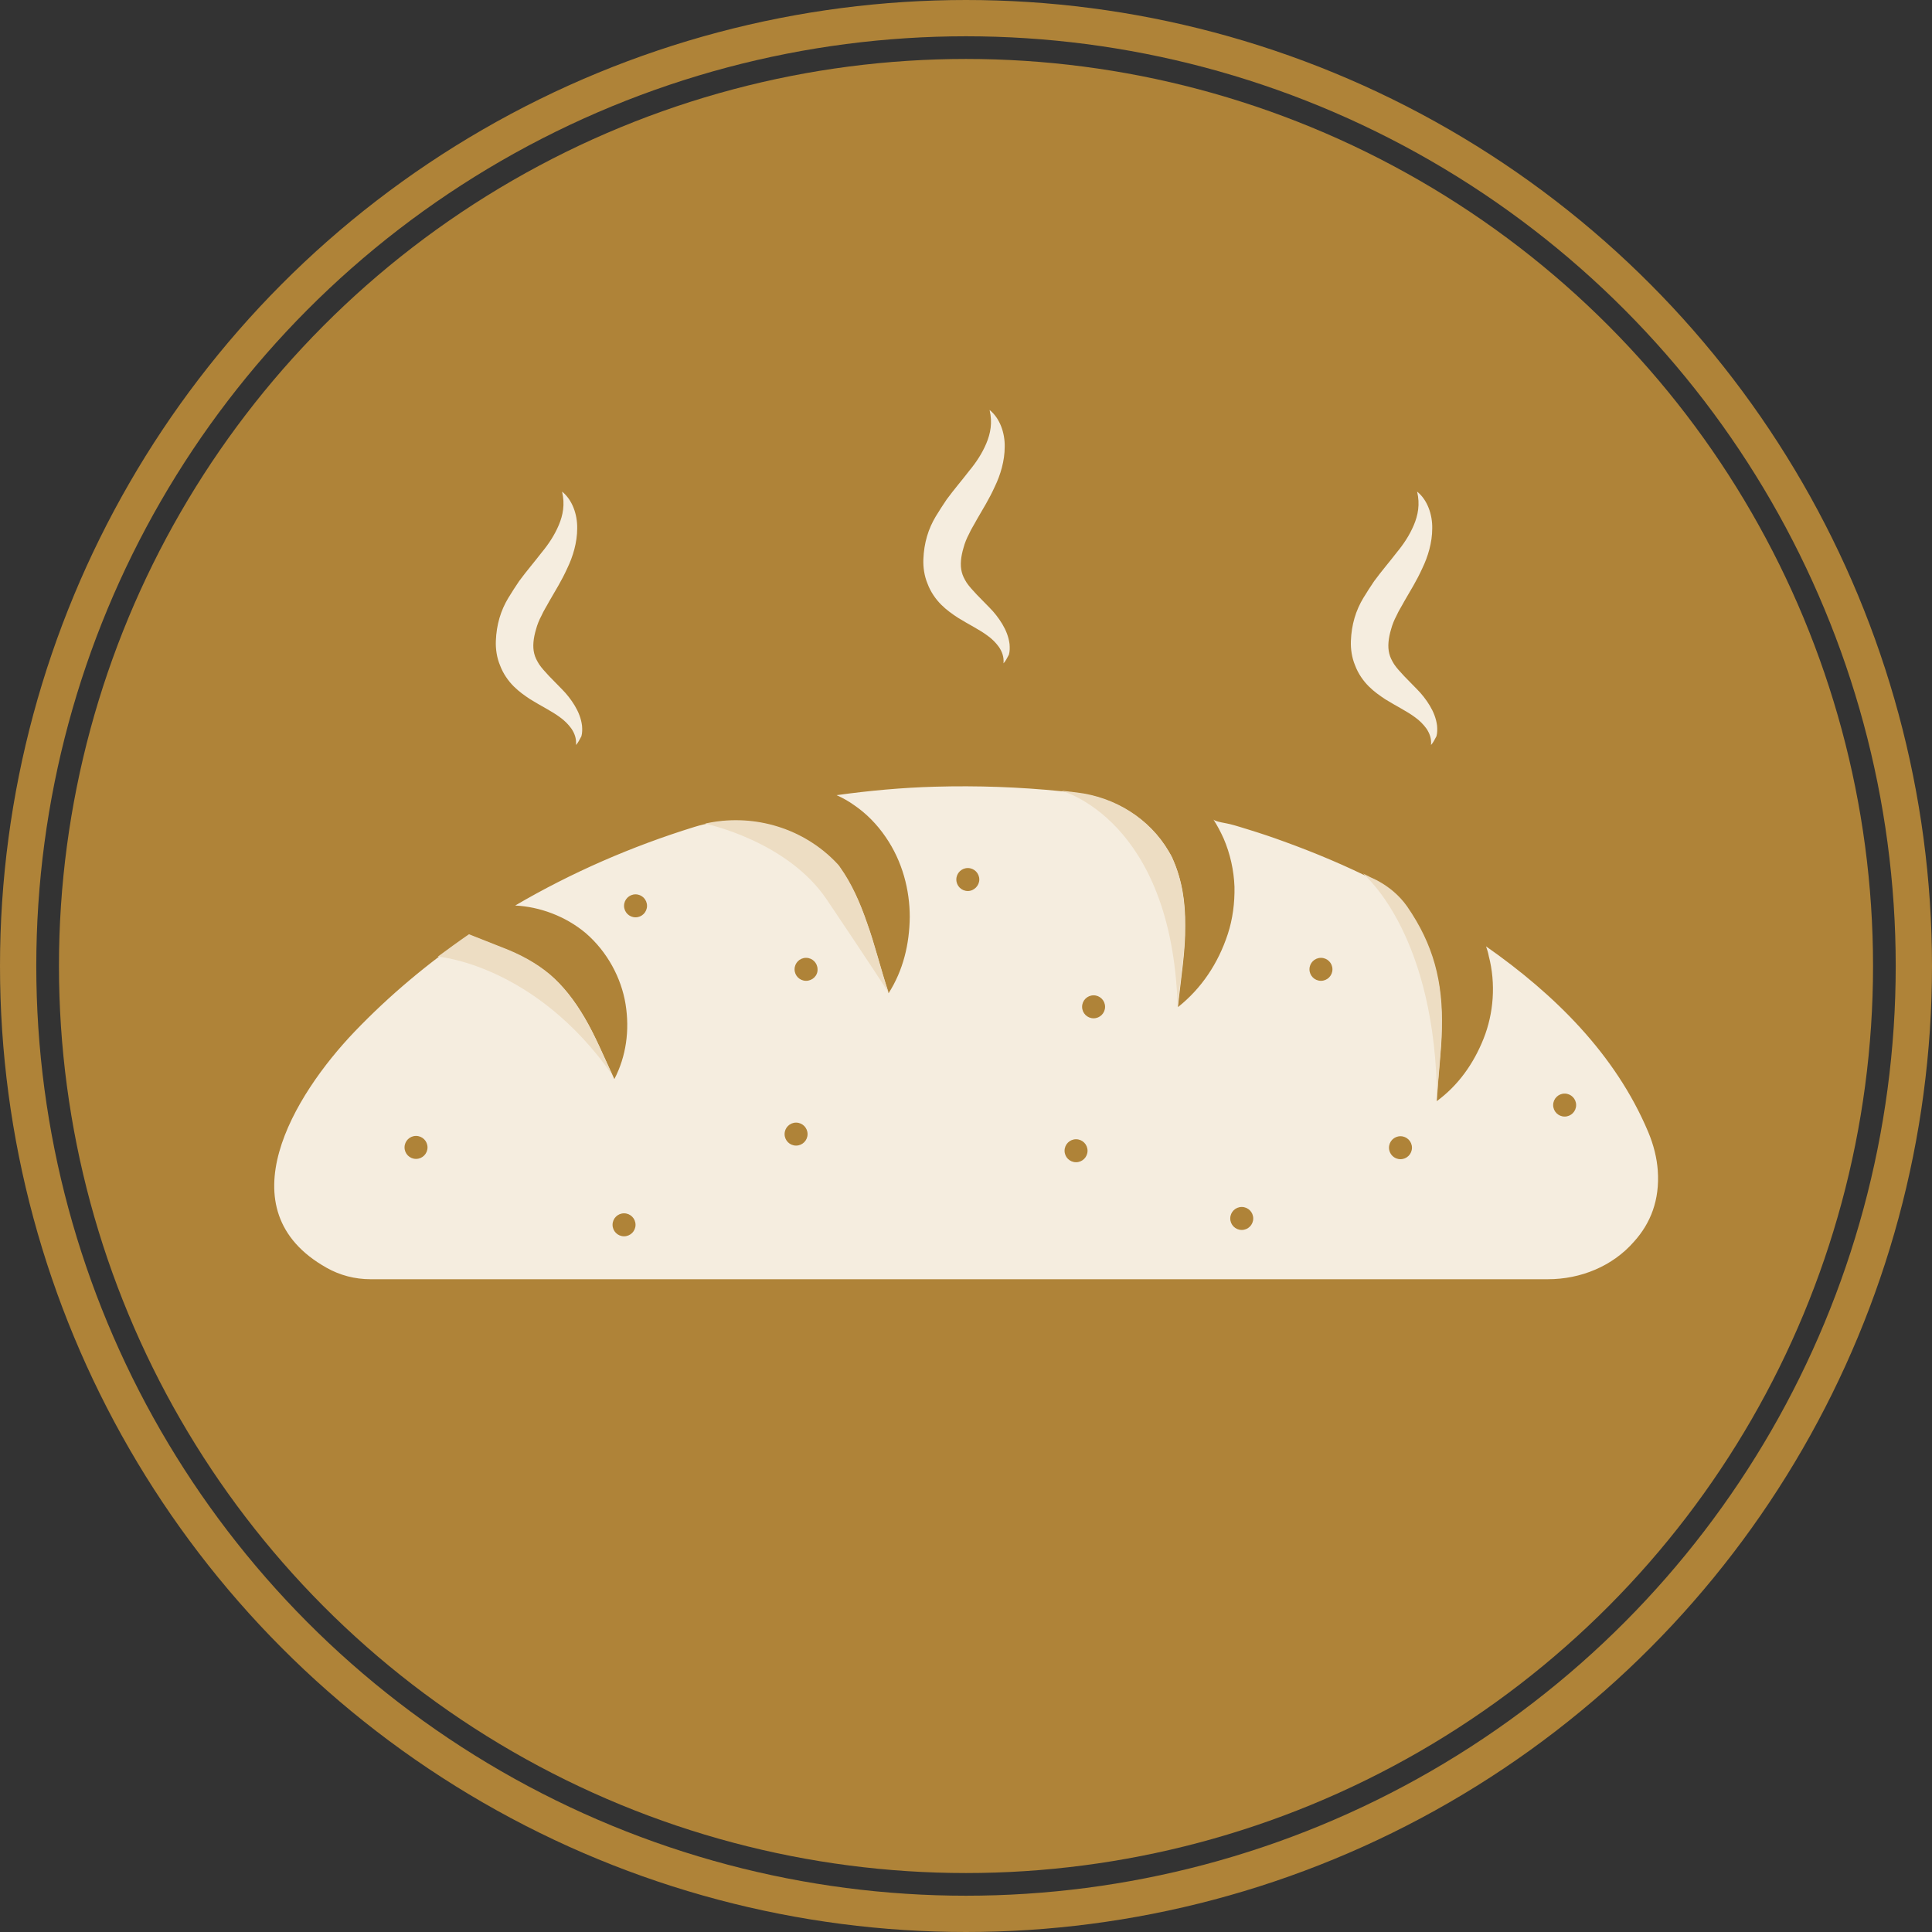 <?xml version="1.0" encoding="utf-8"?>
<!-- Generator: Adobe Illustrator 24.0.0, SVG Export Plug-In . SVG Version: 6.00 Build 0)  -->
<svg version="1.1" id="OBJECTS" xmlns="http://www.w3.org/2000/svg" xmlns:xlink="http://www.w3.org/1999/xlink" x="0px" y="0px"
	 viewBox="0 0 639 639" style="enable-background:new 0 0 639 639;" xml:space="preserve">
<rect x="0" y="0" width="639" height="639" fill="#333333" stroke="none"/>
<style type="text/css">
	.st0{fill:#AF8338;}
	.st1{fill:none;stroke:#AF8338;stroke-width:12;stroke-miterlimit:10;}
	.st2{fill:#F5EDDF;}
	.st3{fill:#EDDDC3;}
</style>
<g>
	<circle class="st0" cx="319.5" cy="319.5" r="300"/>
	<circle class="st1" cx="319.5" cy="319.5" r="313.5"/>
	<g>
		<path class="st2" d="M548.3,387.1c-0.3-4-1.3-8.3-3.2-12.8c-10.8-25.6-30.9-45.4-53.6-61.3c0.4,1.1,0.7,2.1,0.9,3.2
			c2.4,9.2,1.6,19-1.7,27.3c-3.3,8.3-8.4,15.5-15.5,20.7c0.4-8.8,1.5-16.4,1.6-23.7c0.4-15.5-2.8-27.8-11.5-40.4
			c-2.6-3.7-6.1-6.6-10.1-8.7c-9.9-5-20.1-9.3-30.6-13.1c-3.8-1.4-7.7-2.7-11.6-3.9c-2-0.6-4.1-1.3-6.1-1.8c-1-0.3-5.1-0.8-5.6-1.6
			c1.3,2,2.4,4.1,3.4,6.3c2.2,5.1,3.4,10.6,3.6,16c0.1,5.4-0.6,10.7-2.2,15.6c-3.2,9.8-8.8,18.1-16.5,24.2c1-9.8,2.5-18.5,2.4-26.7
			c0.1-8.2-1.1-15.4-4-22c-0.3-0.8-0.8-1.7-1.4-2.7c-6.4-10.9-17.8-17.9-30.4-19.4c-1.7-0.2-3.4-0.4-5.1-0.6
			c-13.9-1.4-27.9-1.9-41.9-1.5c-10.8,0.3-21.7,1.3-32.5,2.8c2,0.9,4,2,5.8,3.3c4.1,2.8,7.6,6.4,10.4,10.5c5.6,8.1,8,17.6,8,26.5
			c-0.1,9-2.2,17.7-7,25.2c-2.8-8.5-4.6-16.1-7.1-23c-2.4-7-5.2-13.2-8.9-18.4c-0.4-0.7-1.2-1.5-2.1-2.4
			c-12.1-11.9-29.9-16.2-46.1-11.2c-20.7,6.4-40.7,15.1-59.3,26c8.1,0.4,16.6,3.5,23.3,9.1c7.2,6.2,11.8,14.9,13.2,23.5
			c1.4,8.7,0.2,17.3-3.7,24.8c-3.6-7.7-6.4-14.5-9.8-20.2c-3.4-5.8-7.1-10.5-11.4-14.2c-4.4-3.7-9.6-6.6-15.9-9l-10.9-4.3
			c-13.7,9.4-26.4,20-37.9,32c-20.1,21-43.3,59-9.3,78.1c4.4,2.5,9.4,3.8,14.5,3.8h389.5c10.8,0,21.4-4.3,28.5-12.5
			C545.9,404.6,549,396.9,548.3,387.1z M137.6,383.3c-2.1,0-3.8-1.7-3.8-3.8s1.7-3.8,3.8-3.8c2.1,0,3.8,1.7,3.8,3.8
			S139.7,383.3,137.6,383.3z M206.4,408.9c-2.1,0-3.8-1.7-3.8-3.8c0-2.1,1.7-3.8,3.8-3.8c2.1,0,3.8,1.7,3.8,3.8
			C210.2,407.2,208.5,408.9,206.4,408.9z M210.2,303.4c-2.1,0-3.8-1.7-3.8-3.8c0-2.1,1.7-3.8,3.8-3.8c2.1,0,3.8,1.7,3.8,3.8
			C214,301.7,212.3,303.4,210.2,303.4z M263.3,378.9c-2.1,0-3.8-1.7-3.8-3.8s1.7-3.8,3.8-3.8s3.8,1.7,3.8,3.8
			S265.4,378.9,263.3,378.9z M266.6,324.4c-2.1,0-3.8-1.7-3.8-3.8c0-2.1,1.7-3.8,3.8-3.8c2.1,0,3.8,1.7,3.8,3.8
			C270.5,322.7,268.7,324.4,266.6,324.4z M320.1,294.7c-2.1,0-3.8-1.7-3.8-3.8c0-2.1,1.7-3.8,3.8-3.8s3.8,1.7,3.8,3.8
			C323.9,292.9,322.2,294.7,320.1,294.7z M355.9,384.4c-2.1,0-3.8-1.7-3.8-3.8c0-2.1,1.7-3.8,3.8-3.8c2.1,0,3.8,1.7,3.8,3.8
			C359.7,382.7,358,384.4,355.9,384.4z M361.7,336.8c-2.1,0-3.8-1.7-3.8-3.8s1.7-3.8,3.8-3.8c2.1,0,3.8,1.7,3.8,3.8
			S363.8,336.8,361.7,336.8z M410.7,406.8c-2.1,0-3.8-1.7-3.8-3.8c0-2.1,1.7-3.8,3.8-3.8s3.8,1.7,3.8,3.8
			C414.5,405.1,412.8,406.8,410.7,406.8z M436.9,324.4c-2.1,0-3.8-1.7-3.8-3.8c0-2.1,1.7-3.8,3.8-3.8s3.8,1.7,3.8,3.8
			C440.7,322.7,439,324.4,436.9,324.4z M463.2,383.4c-2.1,0-3.8-1.7-3.8-3.8s1.7-3.8,3.8-3.8c2.1,0,3.8,1.7,3.8,3.8
			S465.3,383.4,463.2,383.4z M517.5,369.3c-2.1,0-3.8-1.7-3.8-3.8c0-2.1,1.7-3.8,3.8-3.8s3.8,1.7,3.8,3.8
			C521.3,367.6,519.6,369.3,517.5,369.3z"/>
		<g>
			<path class="st3" d="M202.5,355.5L202.5,355.5c-3.3-7.2-6-13.5-9.2-19c-3.4-5.8-7.1-10.5-11.4-14.2c-4.4-3.7-9.6-6.6-15.9-9
				l-10.9-4.3c-3.5,2.4-6.9,4.9-10.3,7.4C144.9,316.4,176.8,318.9,202.5,355.5z"/>
			<path class="st3" d="M273.5,297.6c13.2,19.6,20.4,30.7,20.4,30.7c-2.8-8.5-4.6-16.1-7.1-23c-2.4-7-5.2-13.2-8.9-18.4
				c-0.4-0.7-1.2-1.5-2.1-2.4c-11.2-11.1-27.4-15.5-42.6-12.1C233.5,272.5,260.4,278.1,273.5,297.6z"/>
			<path class="st3" d="M389.5,332.9c1-9.8,2.5-18.5,2.4-26.7c0.1-8.2-1.1-15.4-4-22c-0.3-0.8-0.8-1.7-1.4-2.7
				c-6.4-10.9-17.8-17.9-30.4-19.4c-1.7-0.2-3.4-0.4-5.1-0.6C351.1,261.6,387.6,270.9,389.5,332.9z"/>
			<path class="st3" d="M475.3,363.9c0.4-8.8,1.5-16.4,1.6-23.7c0.4-15.5-2.8-27.8-11.5-40.4c-2.6-3.7-6.1-6.6-10.1-8.7
				c-1.5-0.7-3-1.4-4.5-2.2C452.3,290.3,474.9,310,475.3,363.9z"/>
		</g>
		<g>
			<g>
				<path class="st2" d="M190.5,246.4c0.2-2.2-0.5-3.9-1.5-5.4c-1-1.4-2.3-2.7-3.7-3.7c-2.8-2.1-6.2-3.7-9.9-6
					c-1.8-1.2-3.7-2.5-5.5-4.3c-1.8-1.8-3.5-4.2-4.5-6.9c-1.1-2.6-1.5-5.5-1.4-8.1c0.1-2.7,0.5-5.2,1.2-7.6c0.7-2.4,1.7-4.6,2.9-6.6
					c1.2-2,2.4-3.8,3.6-5.6c2.5-3.4,5.1-6.4,7.4-9.4c2.4-2.9,4.3-5.8,5.7-9.1c1.4-3.3,2.1-6.9,1.1-11.1c3.4,2.7,5.1,7.6,5,12.2
					c0,4.6-1.4,9.3-3.3,13.2c-1.8,4-4,7.5-5.9,10.8c-0.9,1.7-1.9,3.2-2.6,4.8c-0.8,1.5-1.4,3-1.8,4.5c-0.9,3-1.2,5.8-0.6,8.1
					c0.3,1.2,0.8,2.2,1.6,3.5c0.8,1.2,2,2.5,3.3,3.9c1.3,1.4,2.8,2.8,4.3,4.4c1.5,1.5,3,3.4,4.2,5.4c1.2,2,2.1,4.2,2.4,6.6
					c0.1,1.2,0.1,2.4-0.2,3.5C191.7,244.6,191.2,245.7,190.5,246.4z"/>
				<path class="st2" d="M473.3,246.4c0.2-2.2-0.5-3.9-1.5-5.4c-1-1.4-2.3-2.7-3.7-3.7c-2.8-2.1-6.2-3.7-9.9-6
					c-1.8-1.2-3.7-2.5-5.5-4.3c-1.8-1.8-3.5-4.2-4.5-6.9c-1.1-2.6-1.5-5.5-1.4-8.1c0.1-2.7,0.5-5.2,1.2-7.6c0.7-2.4,1.7-4.6,2.9-6.6
					c1.2-2,2.4-3.8,3.6-5.6c2.5-3.4,5.1-6.4,7.4-9.4c2.4-2.9,4.3-5.8,5.7-9.1c1.4-3.3,2.1-6.9,1.1-11.1c3.4,2.7,5.1,7.6,5,12.2
					c0,4.6-1.4,9.3-3.3,13.2c-1.8,4-4,7.5-5.9,10.8c-0.9,1.7-1.9,3.2-2.6,4.8c-0.8,1.5-1.4,3-1.8,4.5c-0.9,3-1.2,5.8-0.6,8.1
					c0.3,1.2,0.8,2.2,1.6,3.5c0.8,1.2,2,2.5,3.3,3.9c1.3,1.4,2.8,2.8,4.3,4.4c1.5,1.5,3,3.4,4.2,5.4c1.2,2,2.1,4.2,2.4,6.6
					c0.1,1.2,0.1,2.4-0.2,3.5C474.5,244.6,474,245.7,473.3,246.4z"/>
				<path class="st2" d="M331.9,219.4c0.2-2.2-0.5-3.9-1.5-5.4c-1-1.4-2.3-2.7-3.7-3.7c-2.8-2.1-6.2-3.7-9.9-6
					c-1.8-1.2-3.7-2.5-5.5-4.3c-1.8-1.8-3.5-4.2-4.5-6.9c-1.1-2.6-1.5-5.5-1.4-8.1c0.1-2.7,0.5-5.2,1.2-7.6c0.7-2.4,1.7-4.6,2.9-6.6
					c1.2-2,2.4-3.8,3.6-5.6c2.5-3.4,5.1-6.4,7.4-9.4c2.4-2.9,4.3-5.8,5.7-9.1c1.4-3.3,2.1-6.9,1.1-11.1c3.4,2.7,5.1,7.6,5,12.2
					c0,4.6-1.4,9.3-3.3,13.2c-1.8,4-4,7.5-5.9,10.8c-0.9,1.7-1.9,3.2-2.6,4.8c-0.8,1.5-1.4,3-1.8,4.5c-0.9,3-1.2,5.8-0.6,8.1
					c0.3,1.2,0.8,2.2,1.6,3.5c0.8,1.2,2,2.5,3.3,3.9c1.3,1.4,2.8,2.8,4.3,4.4c1.5,1.5,3,3.4,4.2,5.4c1.2,2,2.1,4.2,2.4,6.6
					c0.1,1.2,0.1,2.4-0.2,3.5C333.1,217.6,332.6,218.7,331.9,219.4z"/>
			</g>
		</g>
	</g>
</g>
</svg>
